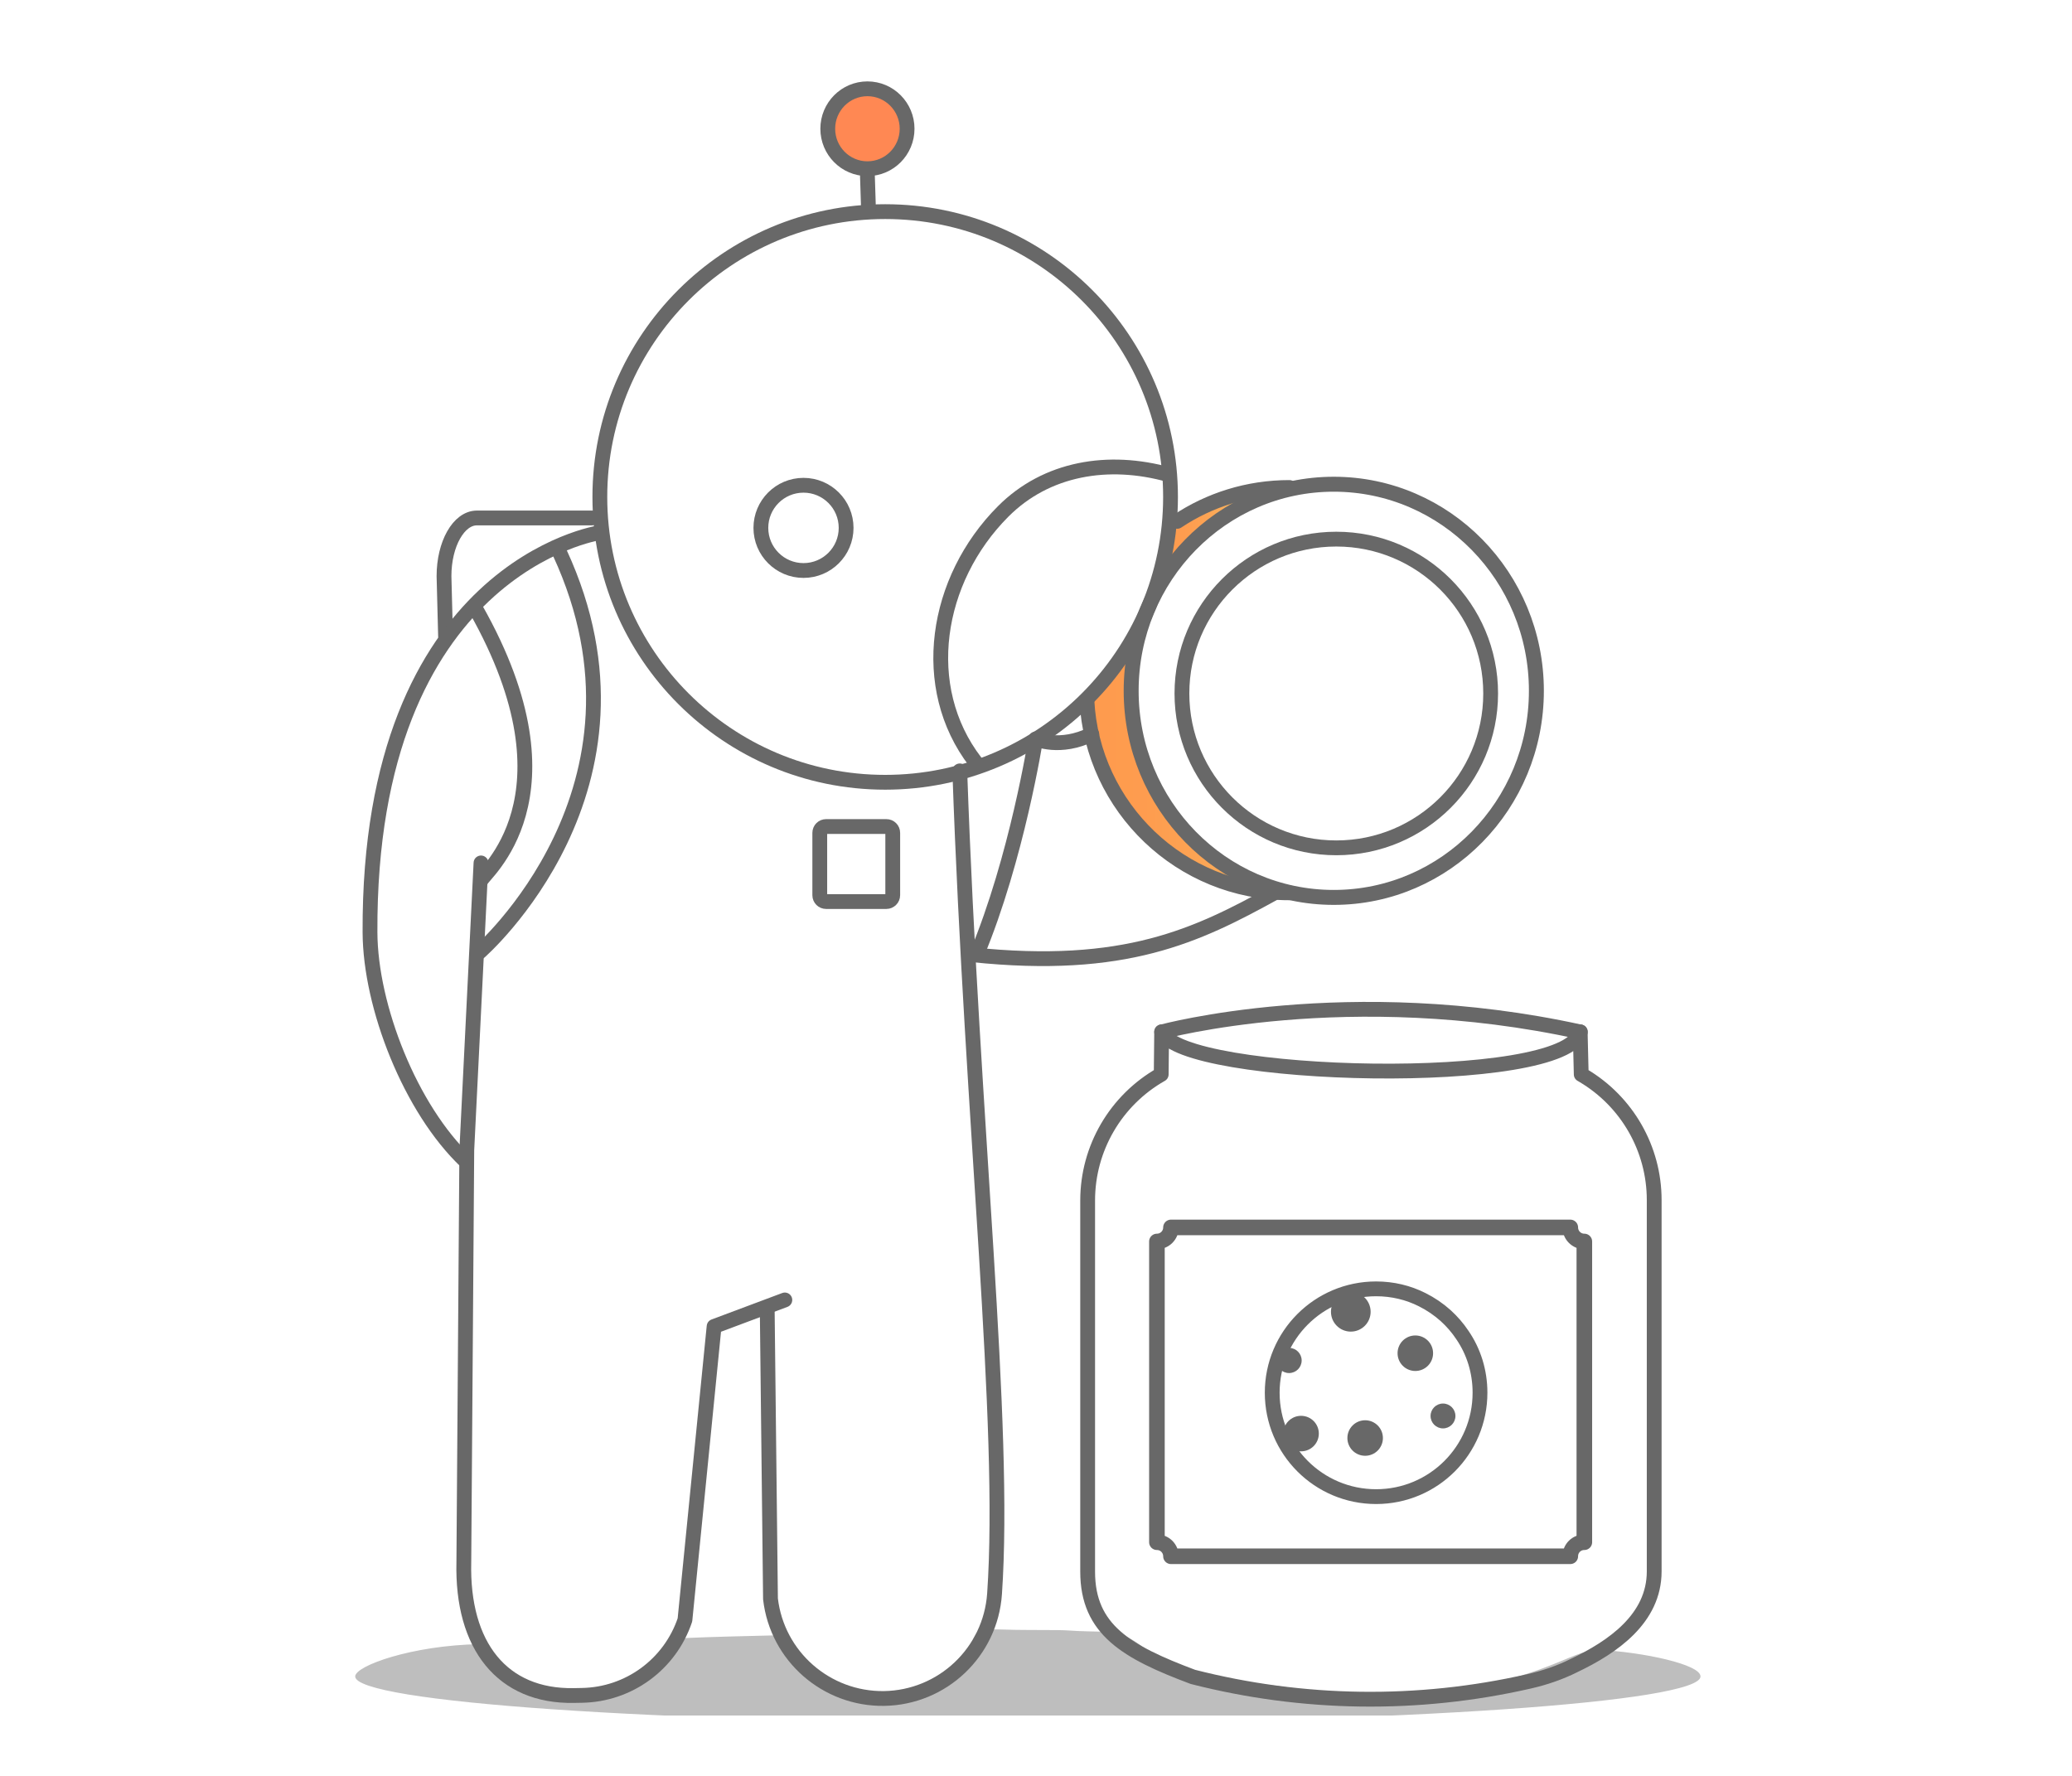 <svg width="140" height="120" viewBox="0 0 140 120" fill="none" xmlns="http://www.w3.org/2000/svg">
<g clip-path="url(#clip0_1367_37)">
<path opacity="0.7" d="M78.6 35.49C78.6 35.49 82.44 33.2 84.86 33.24C84.86 33.24 78.86 36.46 78.07 39.59L78.6 35.49Z" fill="url(#paint0_linear_1367_37)"/>
<path opacity="0.7" d="M73.07 47.28L76.61 43.42C76.61 43.42 73.01 55.92 88.09 60.73C88.09 60.73 75.31 61.95 73.07 47.28Z" fill="url(#paint1_linear_1367_37)"/>
<path opacity="0.3" d="M114.9 113.28C114.9 115.02 94.55 116.42 69.45 116.42C44.35 116.42 24 115.01 24 113.28C24 112.56 27.85 111.18 32.38 111.1C33.08 111.09 33.9 114.27 36.1 114.14C37.04 114.08 40.28 114.62 42.33 113.74C44.13 112.96 44.76 110.75 45.7 110.71C48.98 110.57 49.33 110.59 52.96 110.49C54.17 110.46 53.11 113.42 58.04 114.49C58.88 114.67 62.51 114.11 64.74 112.87C65.65 112.37 65.44 110.11 66.51 110.1C67.8 110.09 68.11 110.14 69.45 110.14C73.49 110.14 70.94 110.19 74.67 110.26C77.31 110.31 78.32 113.18 80.75 113.26C82.45 113.32 92.11 114.83 93.69 114.72C104.16 114.03 106.02 111.38 108.09 111.49C111 111.64 114.9 112.46 114.9 113.28Z" fill="#262626"/>
<path d="M59.81 52.86C70.458 52.86 79.09 44.228 79.09 33.58C79.09 22.932 70.458 14.3 59.81 14.3C49.162 14.3 40.53 22.932 40.53 33.58C40.53 44.228 49.162 52.86 59.81 52.86Z" stroke="#686868" stroke-miterlimit="10" stroke-linecap="round" stroke-linejoin="round"/>
<path d="M51.84 88.51L52.06 108.04C52.51 111.92 55.83 114.82 59.73 114.77C63.68 114.71 66.93 111.64 67.2 107.69C67.99 96.2 65.69 76.22 64.85 52.09" stroke="#686868" stroke-miterlimit="10" stroke-linecap="round" stroke-linejoin="round"/>
<path d="M32.5 58.31L31.54 77.72L31.34 105.55C31.2 111.24 33.96 114.65 38.76 114.57L39.31 114.56C42.48 114.51 45.27 112.47 46.28 109.46L48.25 89.63L53.03 87.84" stroke="#686868" stroke-miterlimit="10" stroke-linecap="round" stroke-linejoin="round"/>
<path d="M32.5 59.5C32.53 59.12 39.38 53.93 32.15 41.15" stroke="#686868" stroke-miterlimit="10" stroke-linecap="round" stroke-linejoin="round"/>
<path d="M32.39 64.34C32.39 64.34 45.16 53.24 37.83 37.37" stroke="#686868" stroke-miterlimit="10" stroke-linecap="round" stroke-linejoin="round"/>
<path d="M65.99 64.51C68.72 57.97 69.98 49.93 69.98 49.93C69.98 49.93 71.62 50.68 73.77 49.61" stroke="#686868" stroke-miterlimit="10" stroke-linecap="round" stroke-linejoin="round"/>
<path d="M86.1 60.34C80.89 63.21 76.02 65.6 65.66 64.51" stroke="#686868" stroke-miterlimit="10" stroke-linecap="round" stroke-linejoin="round"/>
<path d="M30.105 43L30 38.93C30 36.759 30.992 35 32.223 35H40" stroke="#686868" stroke-miterlimit="10" stroke-linecap="round" stroke-linejoin="round"/>
<path d="M40.5 36C40.5 36 24.881 38.329 25 63C25.021 68.023 27.733 74.935 31.5 78.5" stroke="#686868" stroke-miterlimit="10" stroke-linecap="round" stroke-linejoin="round"/>
<path d="M59.89 60.92H55.82C55.58 60.92 55.39 60.73 55.39 60.49V56.28C55.39 56.04 55.58 55.85 55.82 55.85H59.89C60.13 55.85 60.32 56.04 60.32 56.28V60.49C60.32 60.73 60.12 60.92 59.89 60.92Z" stroke="#686868" stroke-miterlimit="10" stroke-linecap="round" stroke-linejoin="round"/>
<path d="M54.29 38.55C55.881 38.55 57.17 37.261 57.17 35.67C57.17 34.08 55.881 32.79 54.29 32.79C52.7 32.79 51.41 34.08 51.41 35.67C51.41 37.261 52.7 38.55 54.29 38.55Z" stroke="#686868" stroke-miterlimit="10" stroke-linecap="round" stroke-linejoin="round"/>
<path d="M58.6 11.56L58.68 14.07" stroke="#686868" stroke-miterlimit="10" stroke-linecap="round" stroke-linejoin="round"/>
<path d="M58.61 11.4C60.09 11.4 61.29 10.191 61.29 8.7C61.29 7.209 60.09 6 58.61 6C57.13 6 55.93 7.209 55.93 8.7C55.93 10.191 57.13 11.4 58.61 11.4Z" fill="#FF8853"/>
<path d="M58.61 11.4C60.09 11.4 61.29 10.191 61.29 8.7C61.29 7.209 60.09 6 58.61 6C57.13 6 55.93 7.209 55.93 8.7C55.93 10.191 57.13 11.4 58.61 11.4Z" stroke="#686868" stroke-miterlimit="10" stroke-linecap="round" stroke-linejoin="round"/>
<path d="M65.9 51.48C62.03 46.44 63.18 39.17 67.78 34.56C70.7 31.63 74.89 30.93 78.99 32.08" stroke="#686868" stroke-miterlimit="10" stroke-linecap="round" stroke-linejoin="round"/>
<path d="M103.28 113.62C95.8 115.32 88.03 115.21 80.6 113.31C76.12 111.63 73.49 110.12 73.49 106.2V81.12C73.49 77.59 75.39 74.34 78.46 72.6L78.49 69.72L78.53 69.74C79.79 72.91 105.88 73.59 106.77 69.72L106.84 72.6L106.96 72.67C109.94 74.43 111.77 77.63 111.77 81.09V106.18C111.77 109.38 108.96 111.3 106.36 112.54C105.38 113.03 104.35 113.38 103.28 113.62Z" stroke="#686868" stroke-miterlimit="10" stroke-linecap="round" stroke-linejoin="round"/>
<path d="M78.49 69.73C78.49 69.73 91.1 66.29 106.78 69.73" stroke="#686868" stroke-miterlimit="10" stroke-linecap="round" stroke-linejoin="round"/>
<path d="M100 94.11C100 97.99 96.86 101.13 92.98 101.13C89.1 101.13 85.96 97.99 85.96 94.11C85.96 90.23 89.1 87.09 92.98 87.09C94.1 87.09 95.16 87.35 96.09 87.82C96.67 88.11 97.2 88.47 97.68 88.9C98.11 89.29 98.49 89.73 98.81 90.21C99.57 91.32 100 92.66 100 94.11Z" stroke="#686868" stroke-miterlimit="10" stroke-linecap="round" stroke-linejoin="round"/>
<path d="M92.24 98.37C92.903 98.37 93.44 97.833 93.44 97.17C93.44 96.507 92.903 95.97 92.24 95.97C91.577 95.97 91.04 96.507 91.04 97.17C91.04 97.833 91.577 98.37 92.24 98.37Z" fill="#686868"/>
<path d="M87.91 98.07C88.573 98.07 89.11 97.533 89.11 96.87C89.11 96.207 88.573 95.67 87.91 95.67C87.247 95.67 86.71 96.207 86.71 96.87C86.71 97.533 87.247 98.07 87.91 98.07Z" fill="#686868"/>
<path d="M95.63 92.64C96.293 92.64 96.83 92.103 96.83 91.44C96.83 90.777 96.293 90.24 95.63 90.24C94.967 90.24 94.43 90.777 94.43 91.44C94.43 92.103 94.967 92.64 95.63 92.64Z" fill="#686868"/>
<path d="M97.5 96.52C97.964 96.52 98.34 96.144 98.34 95.68C98.34 95.216 97.964 94.84 97.5 94.84C97.036 94.84 96.66 95.216 96.66 95.68C96.66 96.144 97.036 96.52 97.5 96.52Z" fill="#686868"/>
<path d="M91.27 89.98C92.01 89.98 92.61 89.38 92.61 88.64C92.61 87.9 92.01 87.3 91.27 87.3C90.53 87.3 89.93 87.9 89.93 88.64C89.93 89.38 90.53 89.98 91.27 89.98Z" fill="#686868"/>
<path d="M87.1 92.78C87.569 92.78 87.95 92.4 87.95 91.93C87.95 91.461 87.569 91.08 87.1 91.08C86.631 91.08 86.25 91.461 86.25 91.93C86.25 92.4 86.631 92.78 87.1 92.78Z" fill="#686868"/>
<path d="M106.1 105.16H79.12C79.12 104.64 78.7 104.21 78.17 104.21V83.89C78.69 83.89 79.12 83.47 79.12 82.94H106.1C106.1 83.46 106.52 83.89 107.05 83.89V104.21C106.52 104.21 106.1 104.63 106.1 105.16Z" stroke="#686868" stroke-width="1.054" stroke-miterlimit="10" stroke-linecap="round" stroke-linejoin="round"/>
<path d="M87.12 60.33C79.79 60.33 73.81 54.57 73.44 47.33" stroke="#686868" stroke-miterlimit="10" stroke-linecap="round" stroke-linejoin="round"/>
<path d="M79.54 35.23C81.71 33.78 84.32 32.94 87.12 32.94" stroke="#686868" stroke-miterlimit="10" stroke-linecap="round" stroke-linejoin="round"/>
<path d="M90.12 60.64C97.681 60.64 103.81 54.39 103.81 46.68C103.81 38.97 97.681 32.72 90.12 32.72C82.559 32.72 76.43 38.97 76.43 46.68C76.43 54.39 82.559 60.64 90.12 60.64Z" stroke="#686868" stroke-width="1.01" stroke-miterlimit="10" stroke-linecap="round" stroke-linejoin="round"/>
<path d="M90.29 57.29C96.05 57.29 100.72 52.62 100.72 46.86C100.72 41.1 96.05 36.43 90.29 36.43C84.53 36.43 79.86 41.1 79.86 46.86C79.86 52.62 84.53 57.29 90.29 57.29Z" stroke="#686868" stroke-miterlimit="10" stroke-linecap="round" stroke-linejoin="round"/>
</g>
<defs>
<linearGradient id="paint0_linear_1367_37" x1="78.069" y1="36.415" x2="84.86" y2="36.415" gradientUnits="userSpaceOnUse">
<stop stop-color="#FF7002"/>
<stop offset="0.296" stop-color="#FE7304"/>
<stop offset="0.5" stop-color="#FC7C0A"/>
<stop offset="0.676" stop-color="#F88B15"/>
<stop offset="0.836" stop-color="#F3A125"/>
<stop offset="0.985" stop-color="#ECBD39"/>
<stop offset="1" stop-color="#EBC03B"/>
</linearGradient>
<linearGradient id="paint1_linear_1367_37" x1="73.067" y1="52.085" x2="88.09" y2="52.085" gradientUnits="userSpaceOnUse">
<stop stop-color="#FF7002"/>
<stop offset="0.296" stop-color="#FE7304"/>
<stop offset="0.5" stop-color="#FC7C0A"/>
<stop offset="0.676" stop-color="#F88B15"/>
<stop offset="0.836" stop-color="#F3A125"/>
<stop offset="0.985" stop-color="#ECBD39"/>
<stop offset="1" stop-color="#EBC03B"/>
</linearGradient>
<clipPath id="clip0_1367_37">
<rect width="91.04" height="110.92" fill="white" transform="translate(24 5)"/>
</clipPath>
</defs>
</svg>
